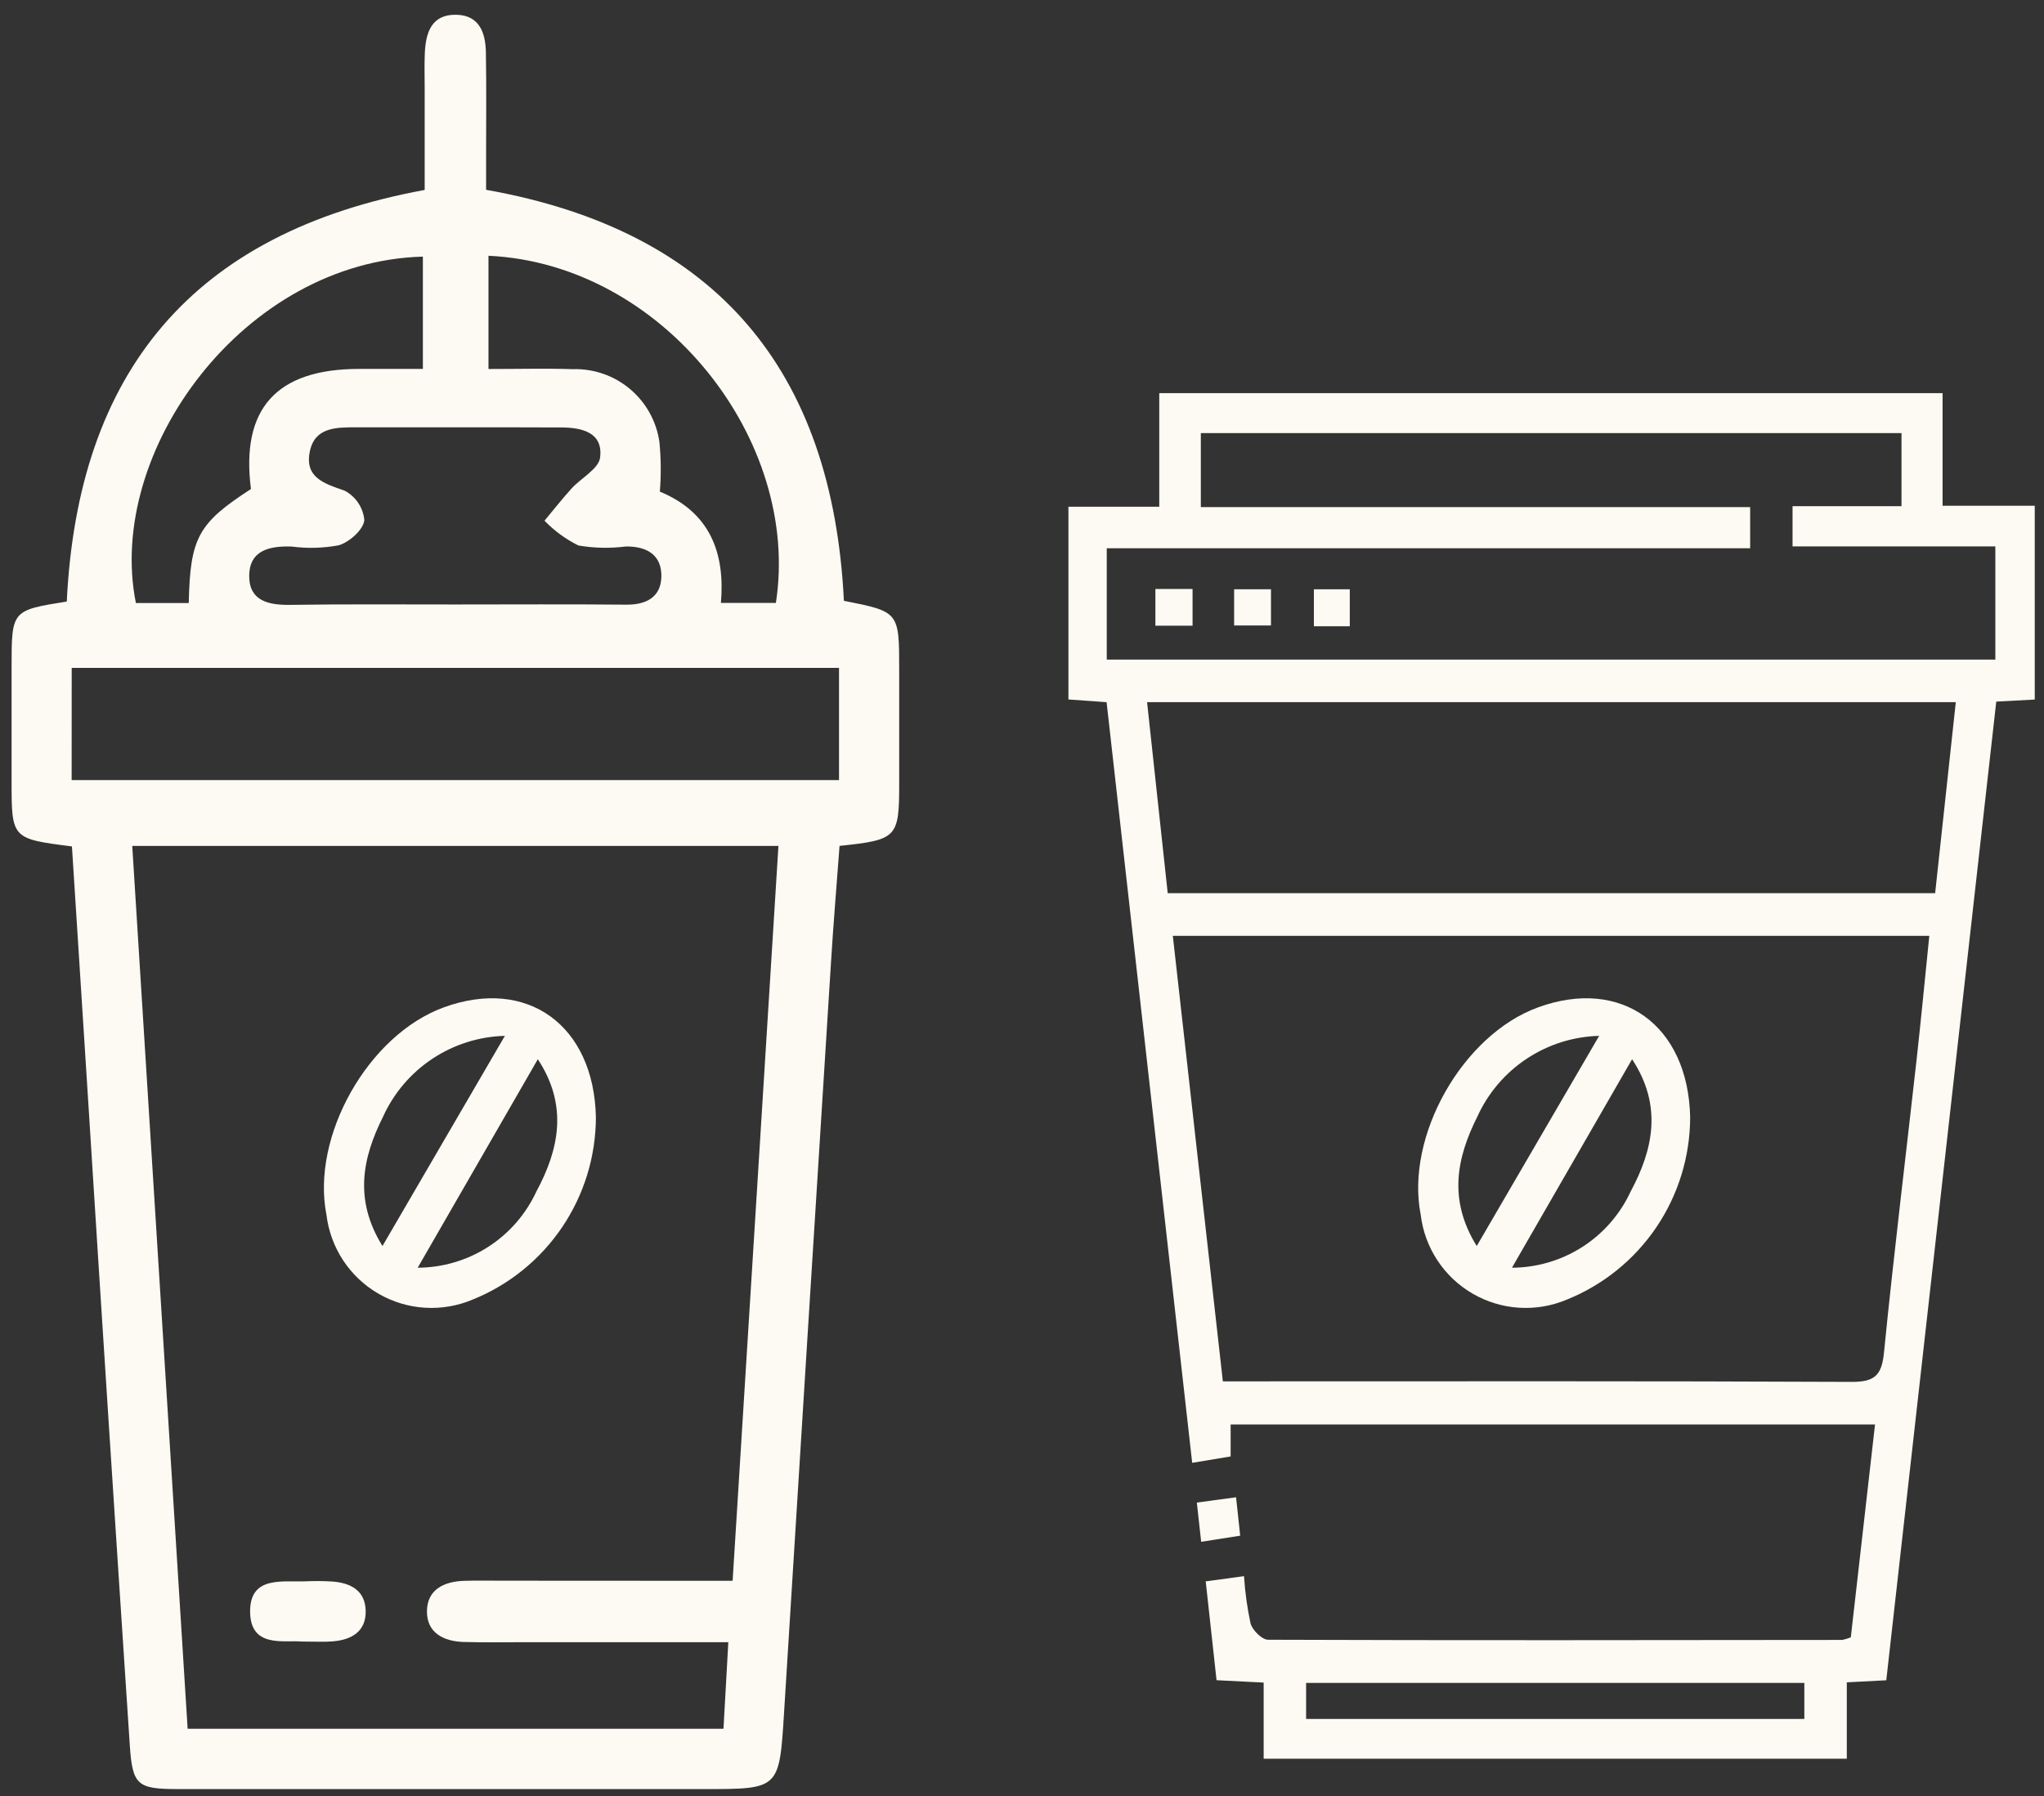 <svg  viewBox="0 0 99 87" fill="none" xmlns="http://www.w3.org/2000/svg">
<rect x="0" y="0" width="99" height="87" fill="#333333" stroke="none"/>
<path d="M91.361 81.395L89.449 81.495V85.195H61.205V81.507L58.923 81.392L58.398 76.604L60.253 76.352C60.302 77.122 60.408 77.888 60.57 78.643C60.661 78.971 61.123 79.431 61.418 79.432C70.69 79.466 79.962 79.451 89.234 79.441C89.374 79.411 89.511 79.369 89.643 79.314L90.816 69.003H59.605V70.553L57.743 70.862C56.357 58.544 54.982 46.329 53.597 34.015L51.748 33.883V24.546H56.148V19.046H94.088V24.498H98.552V33.887L96.688 33.987C94.917 49.753 93.145 65.524 91.361 81.395ZM59.228 66.915H60.572C70.272 66.915 79.972 66.896 89.672 66.941C90.781 66.946 91.139 66.641 91.249 65.529C91.72 60.785 92.302 56.052 92.831 51.313C93.051 49.335 93.238 47.352 93.445 45.333H56.805C57.615 52.534 58.413 59.651 59.228 66.915ZM93.728 43.266L94.728 34.013H55.558L56.558 43.266H93.728ZM53.605 31.952H96.643V26.469H86.821V24.519H92.098V20.981H58.162V24.564H84.768V26.559H53.605V31.952ZM87.392 83.267V81.524H63.261V83.269L87.392 83.267Z" fill="#FCFAF2"/>
<path d="M58.178 74.687L57.968 72.787L59.868 72.53L60.068 74.391L58.178 74.687Z" fill="#FCFAF2"/>
<path d="M81.862 54.124C81.858 56.022 81.288 57.877 80.225 59.45C79.161 61.023 77.653 62.243 75.892 62.954C75.161 63.263 74.368 63.398 73.576 63.348C72.784 63.299 72.014 63.066 71.327 62.667C70.641 62.269 70.056 61.717 69.62 61.054C69.183 60.391 68.907 59.636 68.812 58.848C68.059 55.042 70.836 50.13 74.494 48.799C78.535 47.324 81.77 49.662 81.862 54.124ZM77.454 50.179C76.202 50.211 74.985 50.596 73.942 51.288C72.898 51.98 72.071 52.952 71.554 54.093C70.56 56.07 70.129 58.114 71.525 60.359L77.454 50.179ZM73.231 61.41C74.441 61.405 75.625 61.056 76.643 60.402C77.661 59.748 78.472 58.817 78.979 57.719C80.073 55.688 80.529 53.557 79.049 51.311L73.231 61.41Z" fill="#FCFAF2"/>
<path d="M28.862 54.124C28.858 56.022 28.288 57.877 27.225 59.45C26.161 61.023 24.653 62.243 22.892 62.954C22.161 63.263 21.368 63.398 20.576 63.348C19.784 63.299 19.014 63.066 18.327 62.667C17.641 62.269 17.056 61.717 16.62 61.054C16.183 60.391 15.907 59.636 15.812 58.848C15.059 55.042 17.836 50.13 21.494 48.799C25.535 47.324 28.77 49.662 28.862 54.124ZM24.454 50.179C23.202 50.211 21.985 50.596 20.942 51.288C19.898 51.98 19.071 52.952 18.554 54.093C17.56 56.07 17.129 58.114 18.525 60.359L24.454 50.179ZM20.231 61.41C21.441 61.405 22.625 61.056 23.643 60.402C24.661 59.748 25.471 58.817 25.979 57.719C27.073 55.688 27.529 53.557 26.049 51.311L20.231 61.41Z" fill="#FCFAF2"/>
<path d="M57.761 28.531V30.31H55.961V28.531H57.761Z" fill="#FCFAF2"/>
<path d="M59.774 30.299V28.545H61.559V30.299H59.774Z" fill="#FCFAF2"/>
<path d="M65.376 30.338H63.638V28.546H65.376V30.338Z" fill="#FCFAF2"/>
<path d="M3.484 41.002C0.571 40.633 0.561 40.622 0.561 37.855C0.561 36.013 0.561 34.172 0.561 32.331C0.561 29.566 0.561 29.566 3.234 29.14C3.773 18.066 9.286 11.273 20.569 9.201V4.275C20.569 3.712 20.551 3.149 20.575 2.587C20.618 1.587 20.892 0.687 22.109 0.715C23.227 0.742 23.517 1.601 23.534 2.539C23.563 4.227 23.544 5.915 23.544 7.603C23.544 8.11 23.544 8.617 23.544 9.194C34.714 11.18 40.322 17.953 40.874 29.104C43.551 29.635 43.551 29.635 43.552 32.437V37.961C43.552 40.58 43.452 40.684 40.663 40.976C40.525 42.846 40.363 44.757 40.246 46.67C39.484 58.766 38.727 70.862 37.976 82.958C37.745 86.666 37.754 86.666 34.123 86.666C25.634 86.666 17.145 86.666 8.655 86.666C6.655 86.666 6.416 86.496 6.286 84.534C5.59 74.022 4.911 63.51 4.25 52.998C3.996 49.024 3.743 45.045 3.484 41.002ZM35.484 76.577C36.229 64.615 36.966 52.806 37.703 40.977H6.405C7.305 55.32 8.197 69.537 9.088 83.744H35.041L35.276 79.55H25.527C24.504 79.55 23.48 79.569 22.457 79.54C21.484 79.512 20.664 79.094 20.679 78.04C20.694 76.986 21.523 76.606 22.495 76.577C23.108 76.559 23.723 76.571 24.337 76.571C28.005 76.576 31.678 76.577 35.487 76.577H35.484ZM3.47 37.79H40.637V32.352H3.473L3.47 37.79ZM22.042 29.282C24.806 29.282 27.569 29.264 30.332 29.291C31.303 29.301 32.005 28.922 32.032 27.953C32.065 26.89 31.332 26.453 30.302 26.474C29.541 26.57 28.77 26.553 28.014 26.424C27.403 26.12 26.848 25.714 26.372 25.224C26.807 24.704 27.225 24.169 27.68 23.667C28.135 23.165 28.994 22.714 29.065 22.167C29.221 20.954 28.192 20.712 27.205 20.707C23.879 20.692 20.553 20.707 17.226 20.7C16.28 20.7 15.255 20.7 15.01 21.852C14.739 23.126 15.681 23.418 16.687 23.766C16.954 23.905 17.181 24.109 17.349 24.359C17.516 24.609 17.619 24.897 17.646 25.197C17.602 25.654 16.929 26.258 16.415 26.413C15.661 26.555 14.889 26.576 14.129 26.476C13.048 26.438 12.054 26.658 12.071 27.938C12.086 29.12 13.027 29.314 14.057 29.301C16.723 29.261 19.384 29.283 22.045 29.282H22.042ZM9.142 29.212C9.211 26.044 9.597 25.346 12.155 23.689C11.655 19.802 13.387 17.875 17.382 17.871H20.482V12.431C11.794 12.668 5.108 21.874 6.582 29.212H9.142ZM23.659 12.39V17.875C25.101 17.875 26.424 17.84 27.744 17.883C28.752 17.852 29.735 18.193 30.508 18.84C31.281 19.487 31.789 20.396 31.936 21.393C32.017 22.198 32.025 23.008 31.959 23.815C34.386 24.815 35.128 26.78 34.916 29.207H37.579C38.805 21.337 32.118 12.786 23.665 12.39H23.659Z" fill="#FCFAF2"/>
<path d="M14.614 79.519C13.724 79.441 12.093 79.85 12.114 78.019C12.136 76.328 13.683 76.647 14.82 76.601C15.228 76.583 15.636 76.585 16.044 76.609C16.954 76.661 17.689 77.027 17.712 78.029C17.735 79.031 17.027 79.439 16.112 79.511C15.705 79.545 15.297 79.519 14.614 79.519Z" fill="#FCFAF2"/>
</svg>
